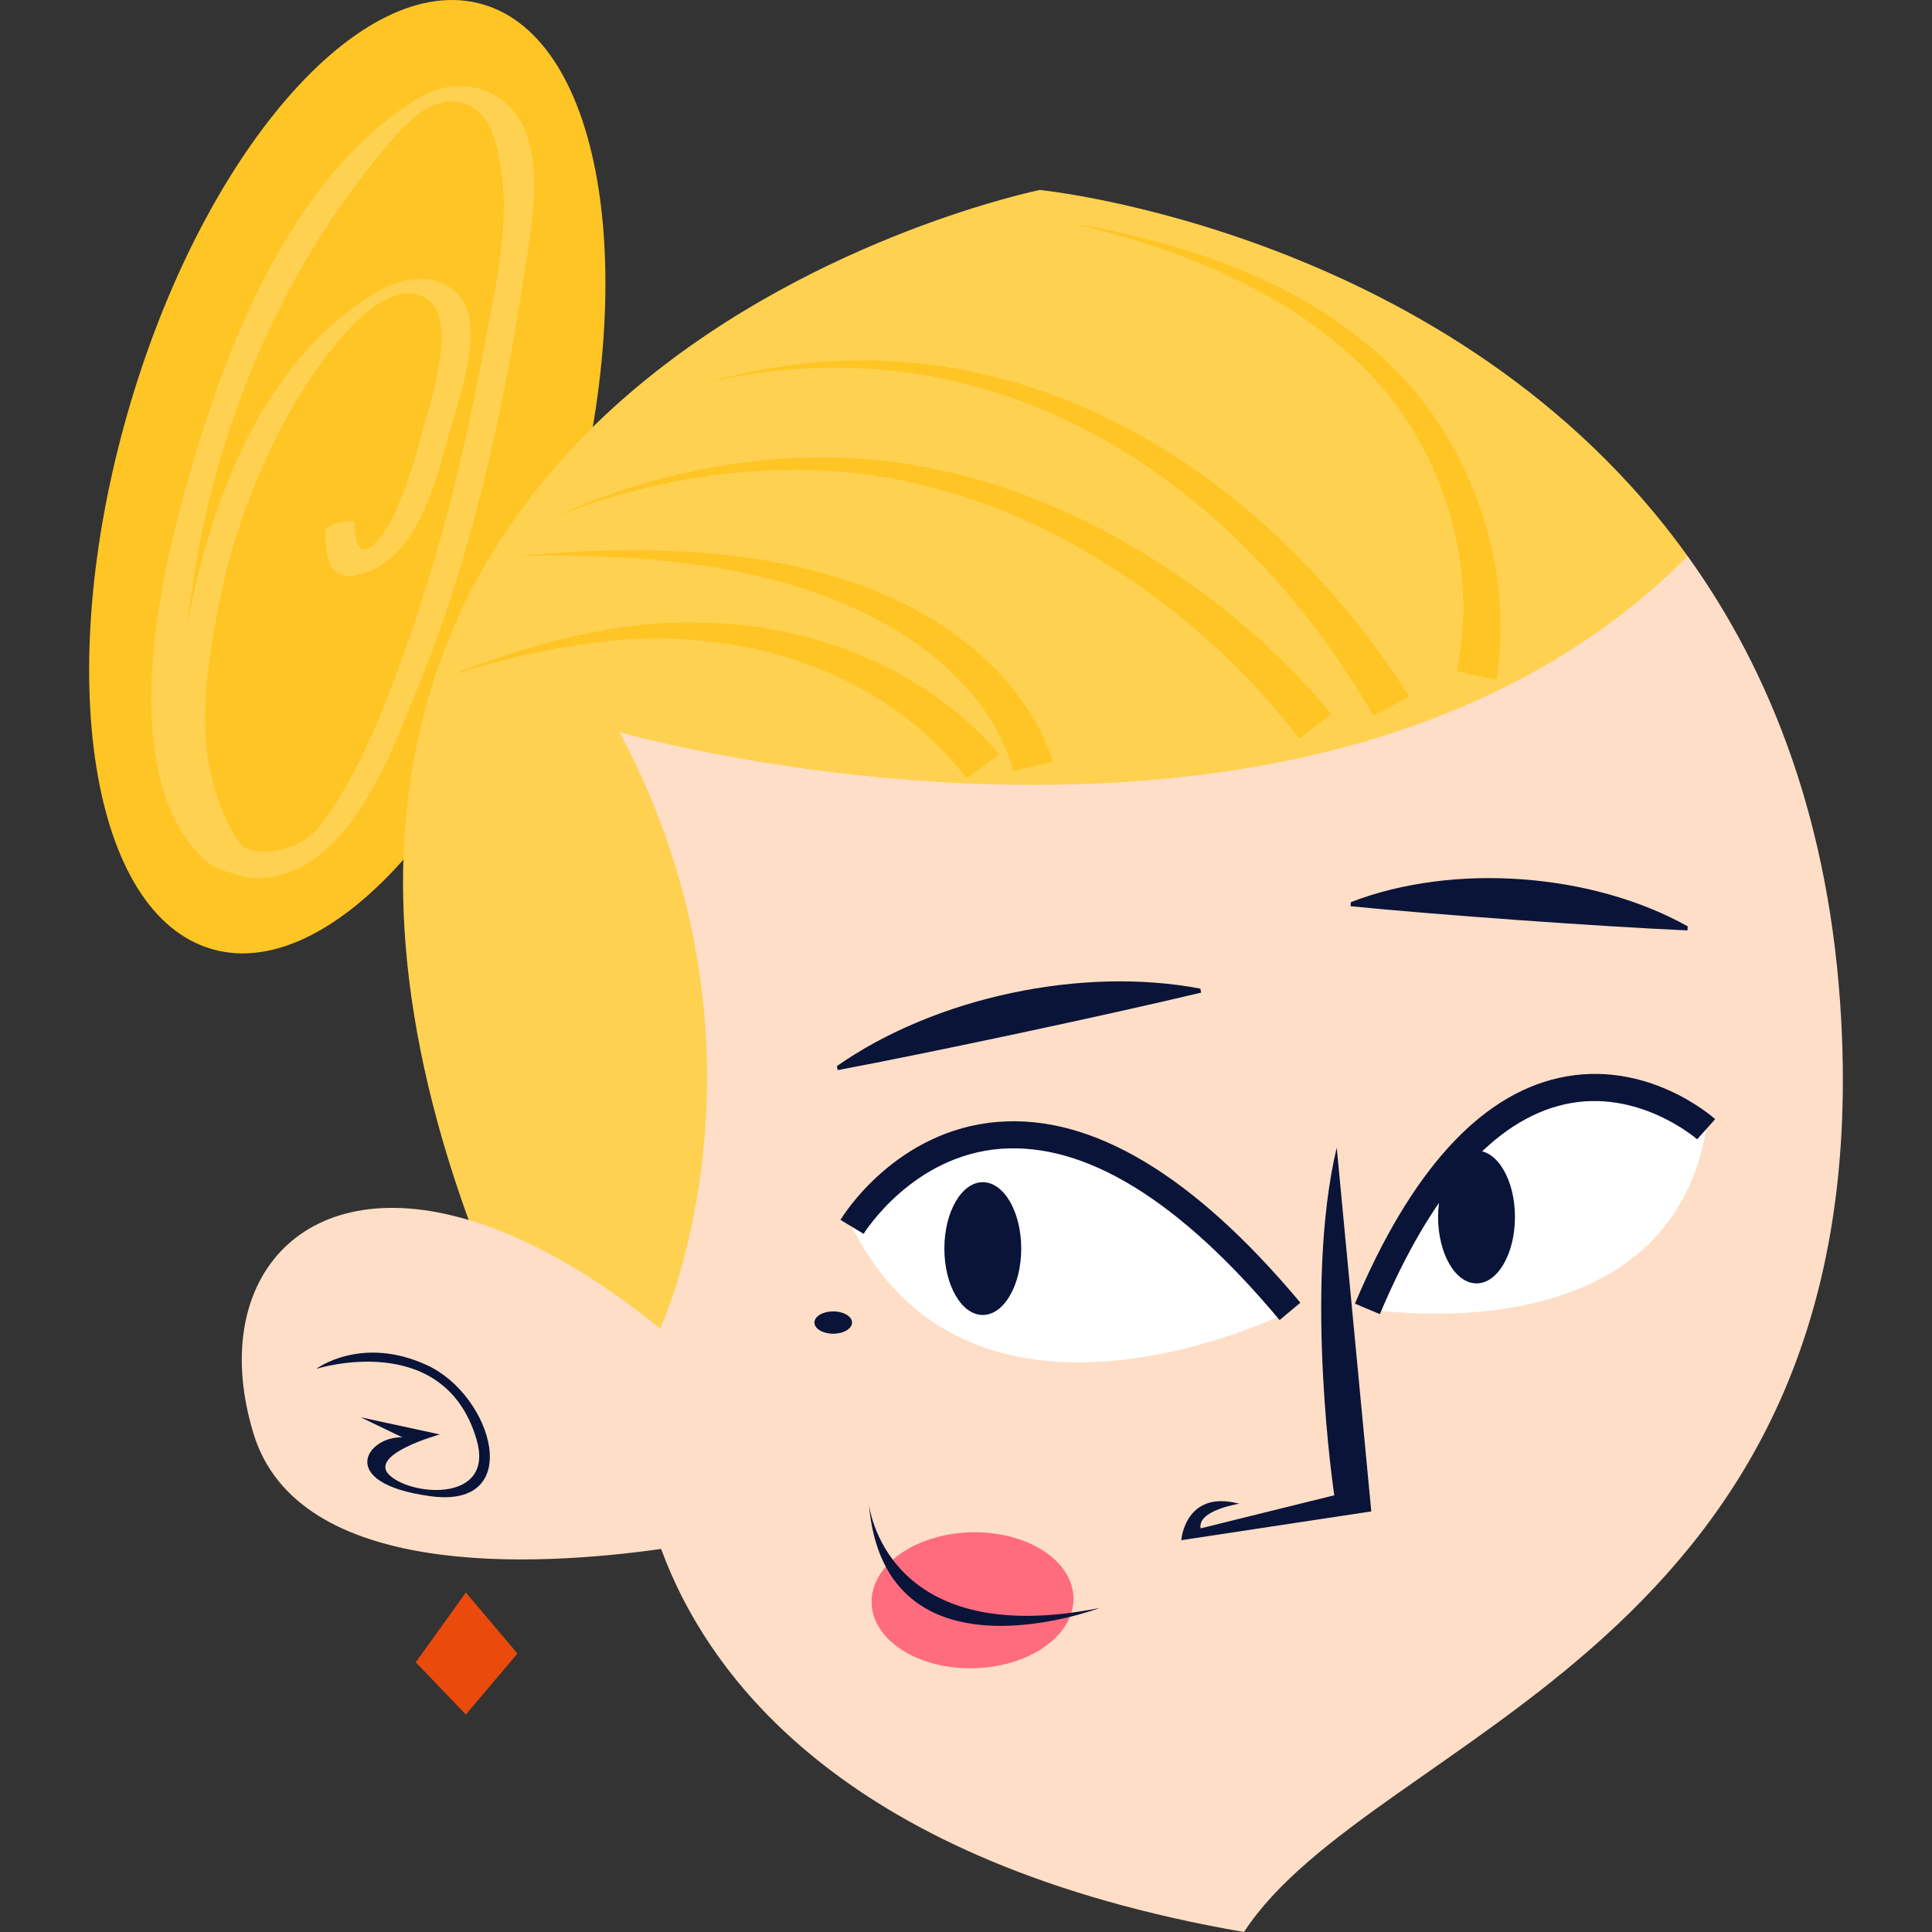 <?xml version="1.0" encoding="UTF-8"?>
<!-- Generator: Adobe Illustrator 25.2.3, SVG Export Plug-In . SVG Version: 6.00 Build 0)  -->
<svg xmlns="http://www.w3.org/2000/svg" xmlns:xlink="http://www.w3.org/1999/xlink" version="1.1" id="Capa_1" x="0px" y="0px" viewBox="0 0 512 512" style="enable-background:new 0 0 512 512;" xml:space="preserve" width="512" height="512">
<rect x="0" y="0" width="512" height="512" fill="#333333" stroke="none"/>
<g>
	<path style="fill:#FFC524;" d="M150.315,142.994c-19.771,69.149-61.89,117.754-94.082,108.544   c-32.191-9.199-42.255-72.72-22.482-141.869C53.517,40.516,95.637-8.083,127.832,1.118   C160.02,10.325,170.092,73.844,150.315,142.994z"/>
	<path style="fill:#FFC524;" d="M447.234,147.366c-61.833-86.185-171.675-97.015-171.675-97.015S42.457,97.662,124.198,323.3   l21.244,51.37h157.274l123.932-136.063l20.585-67.357V147.366z"/>
	<path style="opacity:0.2;fill:#FFFFFF;" d="M447.234,147.366c-61.833-86.185-171.675-97.015-171.675-97.015   S42.457,97.662,124.198,323.3l21.244,51.37h157.274l123.932-136.063l20.585-67.357V147.366z"/>
	<path style="fill:#FFDEC7;" d="M329.662,512c-105.13-18.187-141.773-67.055-154.463-101.516   c-33.136,4.689-96.209,8.143-108.011-30.551c-12.15-39.795,12.209-69.968,57.011-56.632c14.871,4.396,31.982,13.572,50.76,28.802   c0,0,34.135-73.633-10.774-158.069c0,0,184.414,52.698,283.05-46.666c21.982,30.585,37.88,70.645,40.712,123.074   C496.888,436.75,364.09,459.333,329.662,512z"/>
	<g>
		<path style="fill:#FF6C7E;" d="M284.482,423.367c0.267,9.948-11.486,18.328-26.265,18.732    c-14.77,0.404-26.967-7.339-27.234-17.286c-0.267-9.94,11.488-18.335,26.259-18.728    C272.023,405.68,284.213,413.415,284.482,423.367z"/>
		<path style="fill:#091438;" d="M230.27,398.594c0,0,4.031,38.905,61.11,27.549C291.38,426.143,234.406,447.762,230.27,398.594z"/>
	</g>
	<path style="fill:#091438;" d="M83.814,362.761c0,0,11.903-8.98,29.328-0.989c17.422,7.998,26.207,38.19,0.906,34.736   c-25.297-3.458-16.777-15.967-7.414-15.589l-11.043-5.326l20.978,4.547c0,0-19.505,5.356-13.195,10.938   c6.299,5.582,27.849,6.934,22.89-9.707C117.538,352.068,83.814,362.761,83.814,362.761z"/>
	<path style="fill:#091438;" d="M354.248,304.123l9.156,96.42l-50.358,7.624c0,0,1.001-13.476,15.363-9.662   c0,0-11.173,1.734-10.229,6.523l35.414-8.762C353.594,396.266,345.386,341.394,354.248,304.123z"/>
	<polygon style="fill:#EA4A0C;" points="123.464,454.381 110.177,440.523 123.464,422.029 137.122,438.203  "/>
	<g>
		<path style="fill:#FFFFFF;" d="M341.856,347.532c0,0-83.794,42.126-116.058-22.405    C225.798,325.127,266.577,257.461,341.856,347.532z"/>
		<path style="fill:#091438;" d="M339.106,349.83c-26.578-31.804-51.437-47.052-73.864-45.388    c-23.489,1.764-36.249,22.335-36.377,22.538l-6.138-3.703c0.587-0.975,14.69-23.884,41.882-25.977    c24.899-1.942,51.812,14.206,79.999,47.93L339.106,349.83z"/>
		<path style="fill:#091438;" d="M270.635,330.891c0,9.714-4.562,17.59-10.183,17.59c-5.63,0-10.186-7.876-10.186-17.59    c0-9.718,4.557-17.598,10.186-17.598C266.073,313.293,270.635,321.172,270.635,330.891z"/>
	</g>
	<g>
		<path style="fill:#FFFFFF;" d="M362.374,346.872c0,0,79.482,13.539,89.771-47.619    C452.145,299.253,401.596,253.884,362.374,346.872z"/>
		<path style="fill:#091438;" d="M365.676,348.262l-6.606-2.783c14.753-34.973,32.942-55.102,54.059-59.828    c23.14-5.174,40.675,10.274,41.411,10.934l-4.783,5.345c-0.156-0.141-15.657-13.661-35.143-9.266    C395.92,296.892,379.457,315.594,365.676,348.262z"/>
		<path style="fill:#091438;" d="M401.478,322.518c0,9.714-4.553,17.594-10.181,17.594s-10.188-7.879-10.188-17.594    c0-9.707,4.56-17.586,10.188-17.586S401.478,312.811,401.478,322.518z"/>
	</g>
	<path style="fill:#091438;" d="M221.774,282.534c26.123-18.304,65.009-26.505,96.322-20.54l0.226,1.057   c-24.07,5.775-71.993,15.99-96.322,20.537L221.774,282.534z"/>
	<path style="fill:#091438;" d="M357.984,239.081c27.181-10.508,63.866-7.788,89.287,6.412l-0.076,1.075   c-22.476-0.978-66.906-4.163-89.287-6.412L357.984,239.081z"/>
	<path style="fill:#FFC524;" d="M268.515,204.356c-3.766-14.87-15.652-27.44-28.401-35.734   c-29.931-19.305-69.541-22.027-103.762-21.256c35.067-3.222,75.582-2.838,107.576,14.953c15.415,8.555,29.818,22.55,35.064,39.507   L268.515,204.356z"/>
	<path style="fill:#FFC524;" d="M386.028,177.867c6.505-29.672-5.089-64.479-29.505-84.926   c-19.506-17.632-48.156-28.243-72.697-33.832c25.342,4.191,54.903,13.32,75.819,30.075c27.962,20.733,42.272,58.307,36.919,90.947   L386.028,177.867z"/>
	<path style="fill:#FFC524;" d="M344.213,195.706c-22.465-29.914-59.741-57.329-98.155-66.725   c-32.43-8.679-69.71-4.021-99.602,8.259c29.827-13.943,67.307-20.251,100.68-13.023c40.603,7.921,80.784,34.801,105.69,65.016   L344.213,195.706z"/>
	<path style="fill:#FFC524;" d="M364.029,189.722c-36.802-63.591-101.557-106.033-177.164-88.183   c76.753-22.236,145.922,19.669,186.56,82.903L364.029,189.722z"/>
	<path style="fill:#FFC524;" d="M256.121,206.3c-15.81-21.248-42.655-33.938-68.934-36.353c-22.224-2.71-47.173,2.432-67.678,9.053   c20.386-8.21,45.234-15.083,68.008-13.925c28.761,0.619,58.581,12.785,77.26,34.806L256.121,206.3z"/>
	<path style="opacity:0.2;fill:#FFFFFF;" d="M88.05,214.491c-8.055,14.521-26.715,14.981-33.909,0.53   c-2.444-4.909-3.175-10.78-3.984-16.125c-2.796-18.448-0.652-37.315,2.904-55.475c7.362-37.606,23.689-73.854,48.188-103.228   c5.08-6.09,13.802-17.266,23.795-11.869c5.68,3.069,6.988,11.91,7.839,17.481c2.346,15.376-2.329,33.681-5.059,48.533   c-5.02,27.297-12.008,54.806-21.55,80.907c-6.316,17.266-13.832,35.964-26.489,49.616c-12.833,13.838-21.758-10.142-23.909-19.684   c-3.473-15.396-0.313-33.101,2.828-48.225c3.125-15.048,8.692-29.454,15.602-43.133c4.388-8.686,24.363-42.838,38.401-34.882   c9.549,5.413,0.493,30.023-1.462,37.831c-1.559,6.217-3.705,12.207-6.145,18.122c-3.057,7.412-11.152,17.749-11.093,3.771   c0.004-1.241-7.798-0.139-7.809,2.092c-0.037,9.079,1.818,14.203,11.145,10.843c13.473-4.852,18.283-24.276,21.6-36.211   c2.328-8.376,9.631-28.629,3.128-36.629c-5.517-6.792-14.868-5.598-21.934-1.516c-32.319,18.68-46.514,60.992-51.709,95.69   c-2.487,16.608-3.719,66.936,25.794,59.029c19.89-5.33,29.647-32.942,36.502-49.691c14.221-34.749,22.642-72.633,28.186-109.613   c1.853-12.368,6.44-34.246-3.802-44.322c-6.816-6.705-16.365-7.196-24.562-2.146c-36.196,22.292-53.912,73.563-63.756,112.3   c-6.318,24.862-13.723,67.724,6.392,88.402c12.27,12.615,36.226-2.344,42.567-13.78C96.317,212.08,89.134,212.536,88.05,214.491   L88.05,214.491z"/>
	<ellipse style="fill:#091438;" cx="220.813" cy="350.489" rx="4.985" ry="2.958"/>
</g>















</svg>
